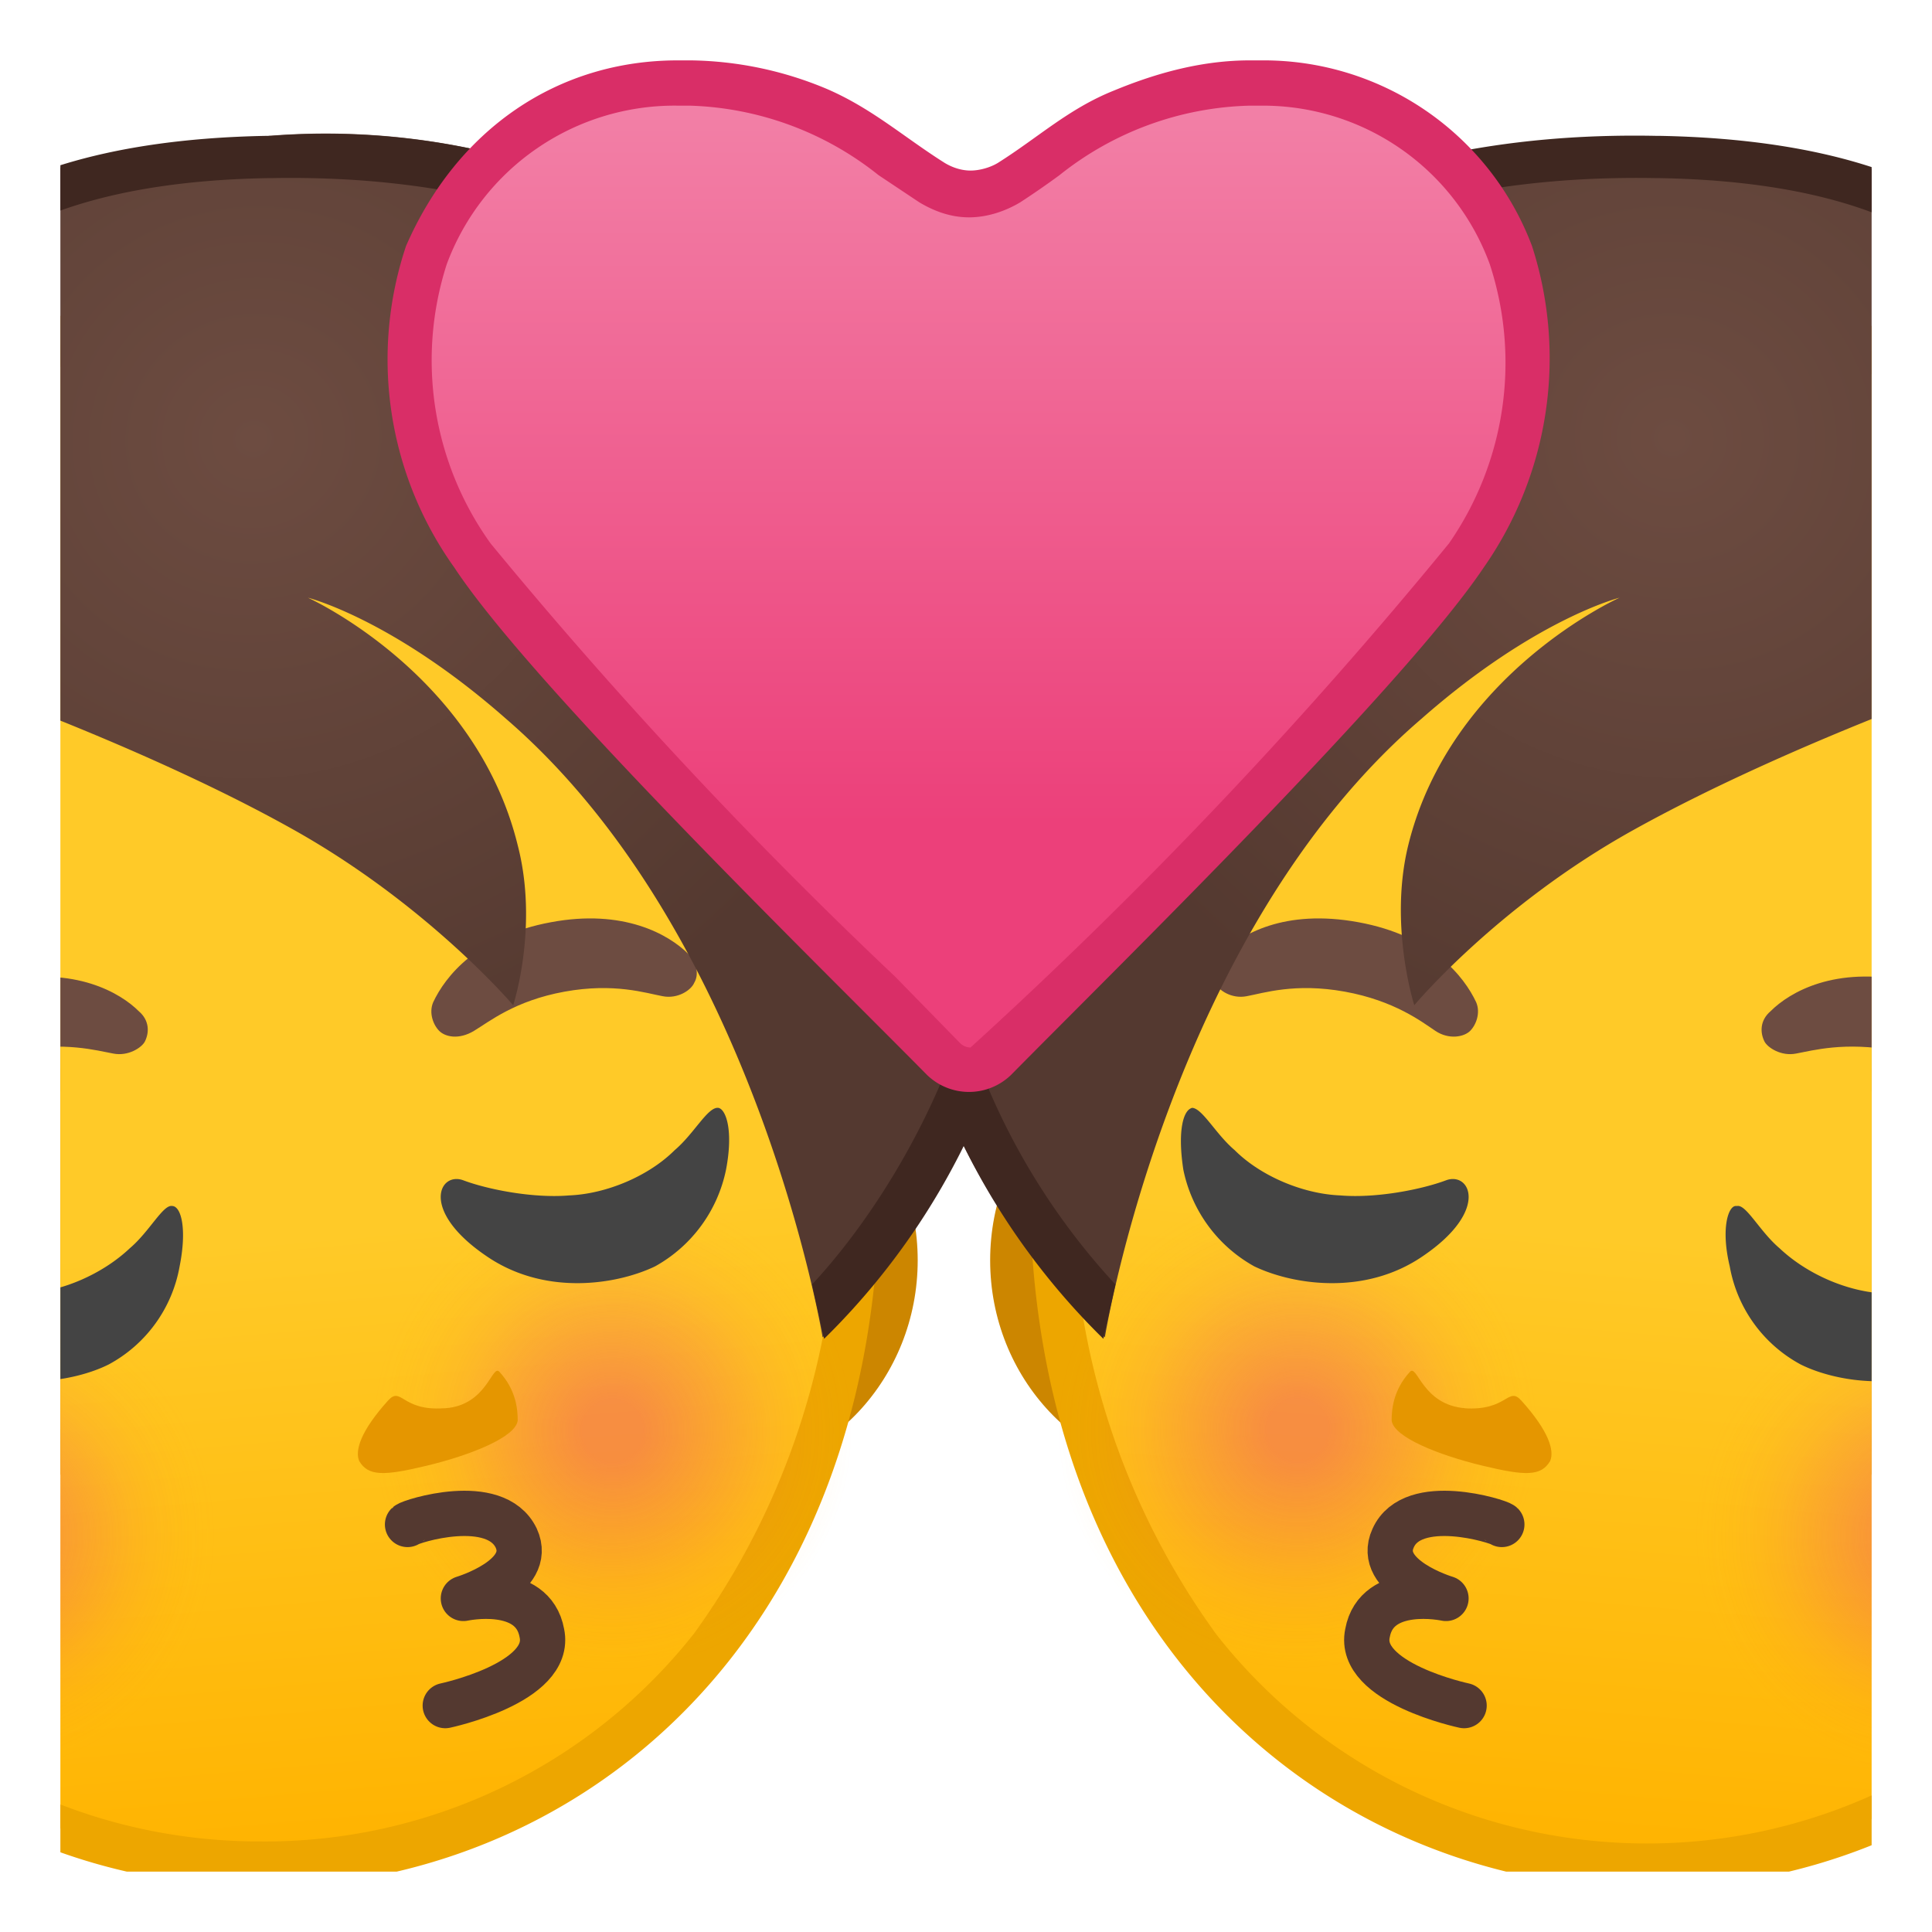 <svg viewBox="0 0 128 128" xmlns="http://www.w3.org/2000/svg" xmlns:xlink="http://www.w3.org/1999/xlink"><defs><path id="a" d="M4 4h120v120H4z"/></defs><clipPath id="b"><use xlink:href="#a"/></clipPath><g clip-path="url(#b)"><defs><path id="c" d="M33.3 5h154v154h-154z"/></defs><clipPath id="d"><use xlink:href="#c"/></clipPath><g clip-path="url(#d)"><path d="M79 96.2c-6.5 0-11.8-5.7-11.8-12.7s5.3-12.7 11.9-12.7h68c6.4 0 11.7 5.7 11.7 12.7s-5.3 12.7-11.8 12.7H79z" fill="#E59600"/><path d="M147 72.3c5.7 0 10.3 5 10.3 11.2s-4.6 11.2-10.3 11.2H79c-5.6 0-10.3-5-10.3-11.2s4.7-11.2 10.4-11.2h68m0-3H79c-7.4 0-13.4 6.4-13.4 14.2s6 14.2 13.4 14.2h68c7.2 0 13.2-6.4 13.2-14.2s-6-14.2-13.3-14.2z" fill="#CC8600"/><linearGradient id="e" x1="109.2" x2="109.2" y1="-8.2" y2="95.2" gradientTransform="rotate(4.9 -221 71)" gradientUnits="userSpaceOnUse"><stop stop-color="#FFCA28" offset=".6"/><stop stop-color="#FFB300" offset="1"/></linearGradient><path d="M109.2 123.5l-3.3-.1a38 38 0 0 1-26.5-14.2A51.4 51.4 0 0 1 70 72c1.2-14.7 6.5-28 14.8-37.5a36.9 36.9 0 0 1 30-13.8A36 36 0 0 1 141 38.3a65 65 0 0 1 9 40.7 52.3 52.3 0 0 1-14.3 33.7 37.8 37.8 0 0 1-26.6 10.8z" fill="url(#e)"/><path d="M112.3 22.2h2.3c9.7 1 18.9 7 25.2 16.9 7 10.7 10 24.8 8.7 39.8a51 51 0 0 1-13.8 32.7A36.3 36.3 0 0 1 106 122a36.2 36.2 0 0 1-25.4-13.7 49.9 49.9 0 0 1-9.1-36 64.4 64.4 0 0 1 14.4-36.6 35.5 35.5 0 0 1 26.4-13.4m0-3c-20.7 0-41 21-43.8 52.8-2.8 33 16.3 51 37.3 52.9l3.4.1c19.9 0 39.7-14.7 42.4-45.9 2.8-33.1-15.2-58-36.7-59.8l-2.6-.1z" fill="#EDA600"/><path d="M80.9 63.2c1.3-1.3 4.2-3 9.1-2.1 4.9.9 7 3.6 7.8 5.3.3.7 0 1.5-.4 1.9-.4.4-1.4.6-2.3 0s-2.7-2-6-2.6c-3.3-.6-5.4.1-6.5.3-1 .2-1.9-.4-2.1-.9-.3-.5-.2-1.3.4-1.9zm36.4 3.8c1.3-1.3 4.3-3 9.1-2 4.9.8 7 3.5 7.8 5.2.3.8 0 1.5-.4 2-.4.3-1.4.5-2.3 0s-2.7-2-6-2.6c-3.3-.6-5.4 0-6.5.2-1 .2-1.9-.4-2.1-.8-.3-.6-.3-1.4.4-2z" fill="#6D4C41"/><radialGradient id="f" cx="-345.9" cy="103.5" r="19.9" gradientTransform="rotate(-5.3 -128.2 -5019)" gradientUnits="userSpaceOnUse"><stop stop-color="#EC407A" stop-opacity=".4" offset=".1"/><stop stop-color="#EC407A" stop-opacity=".1" offset=".5"/><stop stop-color="#FFB300" stop-opacity="0" offset=".8"/><stop stop-color="#FFB300" stop-opacity="0" offset="1"/></radialGradient><circle cx="126.8" cy="101.8" r="17.8" fill="url(#f)"/><radialGradient id="g" cx="-387.3" cy="92.6" r="19.9" gradientTransform="rotate(-5.3 -128.2 -5019)" gradientUnits="userSpaceOnUse"><stop stop-color="#EC407A" stop-opacity=".4" offset=".1"/><stop stop-color="#EC407A" stop-opacity=".1" offset=".5"/><stop stop-color="#FFB300" stop-opacity="0" offset=".8"/><stop stop-color="#FFB300" stop-opacity="0" offset="1"/></radialGradient><circle cx="84.6" cy="94.8" r="17.8" fill="url(#g)"/><path d="M79 73.4c-.6.1-1 1.5-.6 4.1a9.5 9.5 0 0 0 4.7 6.4c2.5 1.2 7.3 2 11.2-.7 4.4-3 3.1-5.6 1.5-5-1.6.6-4.6 1.2-7 1-2.5-.1-5.3-1.3-7-3-1.3-1.1-2.2-2.9-2.9-2.8zm36 6.5c-.5 0-1 1.5-.4 4a9.2 9.2 0 0 0 4.7 6.5c2.4 1.2 7.3 2 11.1-.7 4.4-3 3.1-5.6 1.5-5-1.6.6-4.5 1.2-7 1-2.5-.1-5.2-1.3-7-3-1.3-1.1-2.2-2.9-2.8-2.8z" fill="#444"/><path d="M97 93.3c2.9.2 2.9-1.5 3.8-.5 1.8 2 2.2 3.3 1.9 4-.6 1-1.6 1-4.5.3s-5.9-1.9-6-3c0-.7.1-2 1.2-3.2.5-.6.8 2.2 3.7 2.4z" fill="#E59600"/><radialGradient id="h" cx="-64.2" cy="84.2" r="9.4" gradientTransform="matrix(-.733 -.121 -.082 .618 55 43.9)" gradientUnits="userSpaceOnUse"><stop stop-color="#543930" offset="0"/><stop stop-color="#543930" offset="1"/></radialGradient><path d="M99.5 101c-.2-.2-5.9-2-7.2.9-1.2 2.6 3.5 4 3.5 4s-4.6-1-5.2 2.3c-.7 3.3 6.4 4.8 6.4 4.8" fill="none" stroke="url(#h)" stroke-linecap="round" stroke-linejoin="round" stroke-miterlimit="10" stroke-width="3"/><radialGradient id="i" cx="106.5" cy="31.9" r="45.2" gradientTransform="matrix(-1.019 -.02 0 .996 219.3 -.6)" gradientUnits="userSpaceOnUse"><stop stop-color="#6D4C41" offset="0"/><stop stop-color="#543930" offset="1"/></radialGradient><path d="M110 9.1c22.8.5 25.1 11.1 25.8 11 6.5-1.2 15.6 4 20.5 12.6 12.8 22.5-2.8 39.7-3.2 41.6-1.7 10-2.5 11.8-2.5 11.8s-.5-13.9-8.3-23c-5-6-9.7-18.7-9.7-18.7s-13.8 4.7-24.4 10.6c-9 5-14.5 11.6-14.5 11.6S92 61.3 93.3 56c2.8-11.4 14-16.4 14-16.4s-5.6 1.4-13.1 8c-16.7 14.3-21 41-21 41A46.6 46.6 0 0 1 59 51.9c.6-9.3 9.5-43.7 50.8-42.8z" fill="url(#i)"/><path d="M132.8 20.9c-3.3-5.7-11-8.9-22.9-9.1h-.2C93 11.5 80.2 17 71.5 28.4c-7 9-9.3 19.6-9.6 24.2a45.2 45.2 0 0 0 12 32.5l-.8 3.6a47.1 47.1 0 0 1-14-36.9c.6-9.2 9.4-43.6 50.6-42.8h.2c22.7.4 25.2 11 25.8 11v.1c.9-.1 1.7-.2 2.7-.1 6.5 0 12.6 4.3 17.3 11.7 13.8 22-2.3 40.7-2.6 42.7-1.7 10-2.5 11.7-2.5 11.7s-.2-3.1-1.1-7.4l1.1-6.1c.3-.5 14.7-19.8 2.8-39-4-6.6-9.4-10.7-15-10.8l-2 .1h-.7c-1.7 0-2.5-1.4-2.9-2z" fill="#3F2720"/></g><path clip-path="url(#d)" fill="none" d="M55.9 13.1h108.9V122H55.9z"/></g><g clip-path="url(#b)"><defs><path id="j" transform="rotate(180 16.2 82)" d="M-60.8 5h154v154h-154z"/></defs><clipPath id="k"><use xlink:href="#j"/></clipPath><g clip-path="url(#k)"><path d="M-20.5 96.2c-6.5 0-11.8-5.7-11.8-12.7s5.3-12.7 11.8-12.7h68c6.5 0 11.8 5.7 11.8 12.7S54 96.2 47.4 96.2h-68z" fill="#E59600"/><path d="M47.4 72.3c5.7 0 10.4 5 10.4 11.2S53 94.7 47.4 94.7h-68c-5.6 0-10.2-5-10.2-11.2s4.6-11.2 10.3-11.2h68m0-3h-68c-7.3 0-13.3 6.4-13.3 14.2s6 14.2 13.3 14.2h68c7.3 0 13.3-6.4 13.3-14.2s-6-14.2-13.4-14.2z" fill="#CC8600"/><linearGradient id="l" x1="15.4" x2="15.4" y1="-.1" y2="103.2" gradientTransform="scale(-1 1) rotate(4.9 -237.1 -305)" gradientUnits="userSpaceOnUse"><stop stop-color="#FFCA28" offset=".6"/><stop stop-color="#FFB300" offset="1"/></linearGradient><path d="M17.3 123.5c-10 0-19.4-3.8-26.6-10.8-8.1-8-13-19.6-14.2-33.7a65 65 0 0 1 8.9-40.7 36 36 0 0 1 28.9-17.6c9.9 0 19.6 5 27.4 14A65.9 65.9 0 0 1 56.5 72a51 51 0 0 1-9.4 37 37.7 37.7 0 0 1-29.8 14.4z" fill="url(#l)"/><path d="M14.3 22.2c9.4 0 18.8 4.8 26.3 13.4 8 9.3 13.2 22.3 14.4 36.6a50 50 0 0 1-9 36A36.2 36.2 0 0 1 17.2 122c-9.6 0-18.7-3.7-25.5-10.4a50.9 50.9 0 0 1-13.9-32.7 63.5 63.5 0 0 1 8.8-39.8 34.5 34.5 0 0 1 27.6-17m0-3l-2.7.2C-9.9 21.2-27.9 45.9-25 79.1c2.6 31.2 22.4 45.9 42.3 45.9l3.4-.1c21-1.9 40.1-20 37.3-53-2.7-31.8-23-52.7-43.8-52.7z" fill="#EDA600"/><path d="M45.6 63.2c-1.3-1.3-4.3-3-9.1-2.1-4.9.9-7 3.6-7.8 5.3-.3.7 0 1.5.4 1.9.4.4 1.3.6 2.3 0s2.7-2 6-2.6c3.3-.6 5.4.1 6.5.3 1 .2 1.9-.4 2.1-.9.3-.5.2-1.3-.4-1.9zM9.2 67C8 65.8 5 64 .1 65c-4.9.8-7 3.5-7.8 5.2-.3.8 0 1.5.4 2 .4.3 1.3.5 2.3 0s2.7-2 6-2.6c3.3-.6 5.4 0 6.5.2 1 .2 1.9-.4 2.1-.8.3-.6.3-1.4-.4-2z" fill="#6D4C41"/><radialGradient id="m" cx="-439.6" cy="94.8" r="19.9" gradientTransform="scale(-1 1) rotate(-5.3 -144.4 -4668.3)" gradientUnits="userSpaceOnUse"><stop stop-color="#EC407A" stop-opacity=".4" offset=".1"/><stop stop-color="#EC407A" stop-opacity=".1" offset=".5"/><stop stop-color="#FFB300" stop-opacity="0" offset=".8"/><stop stop-color="#FFB300" stop-opacity="0" offset="1"/></radialGradient><circle cx="-.3" cy="101.8" r="17.8" fill="url(#m)"/><radialGradient id="n" cx="-481" cy="84" r="19.9" gradientTransform="scale(-1 1) rotate(-5.3 -144.4 -4668.3)" gradientUnits="userSpaceOnUse"><stop stop-color="#EC407A" stop-opacity=".4" offset=".1"/><stop stop-color="#EC407A" stop-opacity=".1" offset=".5"/><stop stop-color="#FFB300" stop-opacity="0" offset=".8"/><stop stop-color="#FFB300" stop-opacity="0" offset="1"/></radialGradient><circle cx="41.9" cy="94.8" r="17.8" fill="url(#n)"/><path d="M47.6 73.4c.5.1 1 1.5.5 4.1a9.5 9.5 0 0 1-4.7 6.4c-2.5 1.2-7.3 2-11.2-.7-4.4-3-3.1-5.6-1.5-5 1.6.6 4.6 1.2 7 1 2.5-.1 5.3-1.3 7-3 1.3-1.1 2.2-2.9 2.9-2.8zm-36.2 6.5c.6 0 1 1.5.5 4a9.2 9.2 0 0 1-4.7 6.5c-2.4 1.2-7.3 2-11.1-.7-4.4-3-3.1-5.6-1.5-5 1.6.6 4.5 1.2 7 1 2.5-.1 5.2-1.3 7-3 1.3-1.1 2.2-2.9 2.8-2.8z" fill="#444"/><path d="M29.4 93.3c-2.8.2-2.8-1.5-3.7-.5-1.8 2-2.2 3.3-1.9 4 .6 1 1.6 1 4.5.3s5.9-1.9 6-3c0-.7-.1-2-1.2-3.2-.5-.6-.8 2.2-3.6 2.4z" fill="#E59600"/><radialGradient id="o" cx="61.6" cy="108.5" r="9.4" gradientTransform="matrix(.733 -.121 .082 .618 -22.7 43.9)" gradientUnits="userSpaceOnUse"><stop stop-color="#543930" offset="0"/><stop stop-color="#543930" offset="1"/></radialGradient><path d="M27 101c.2-.2 5.8-2 7.2.9 1.2 2.6-3.5 4-3.5 4s4.6-1 5.2 2.3c.7 3.3-6.4 4.8-6.4 4.8" fill="none" stroke="url(#o)" stroke-linecap="round" stroke-linejoin="round" stroke-miterlimit="10" stroke-width="3"/><radialGradient id="p" cx="15.5" cy="30.1" r="45.2" gradientTransform="matrix(1.019 -.02 0 .996 1 -.6)" gradientUnits="userSpaceOnUse"><stop stop-color="#6D4C41" offset="0"/><stop stop-color="#543930" offset="1"/></radialGradient><path d="M17.7 9.1C-5 9.6-7.5 20.2-8 20.1c-6.6-1.2-15.6 4-20.5 12.6-12.8 22.5 2.8 39.7 3.1 41.6 1.8 10 2.6 11.8 2.6 11.8s.5-13.9 8.2-23c5-6 9.7-18.7 9.7-18.7S9 49.1 19.5 55C28.4 60 34 66.6 34 66.6s1.7-5.2.3-10.6c-2.8-11.4-13.9-16.4-13.9-16.4s5.6 1.4 13.1 8c16.6 14.3 21 41 21 41 5.7-5.3 15.2-18 14-36.7A47.1 47.1 0 0 0 17.8 9z" fill="url(#p)"/><path d="M-5.2 20.9c3.4-5.7 11.1-8.9 23-9.1h.2c16.6-.3 29.5 5.3 38.2 16.6 6.9 9 9.2 19.6 9.6 24.2 1 14.2-6.5 26.6-12 32.5l.8 3.6a47.1 47.1 0 0 0 14-36.9A47.2 47.2 0 0 0 18 9h-.3C-5 9.4-7.4 20-8 20v.1l-2.6-.2c-6.6.2-12.6 4.4-17.3 11.8-13.9 22 2.2 40.7 2.5 42.7 1.8 10 2.6 11.7 2.6 11.7s.1-3.1 1-7.4l-1-6.1c-.3-.5-14.7-19.9-2.9-39 4.1-6.6 9.5-10.7 15.1-10.8l2 .1h.6c1.8 0 2.6-1.4 3-2z" fill="#3F2720"/></g><path transform="rotate(180 16.2 67.6)" clip-path="url(#k)" fill="none" d="M-38.3 13.1H70.6V122H-38.3z"/></g><linearGradient id="q" x1="64.2" x2="64.2" y1="-4.4" y2="54.6" gradientUnits="userSpaceOnUse"><stop stop-color="#F48FB1" offset="0"/><stop stop-color="#EC407A" offset="1"/></linearGradient><path d="M64.2 70.9c-.6 0-1.3-.3-1.7-.7L58 65.8a312.6 312.6 0 0 1-26.8-29 22.7 22.7 0 0 1-3-20c3-7 9.2-11.3 16.5-11.3h1A22.6 22.6 0 0 1 59 10.3l2.6 1.8c.7.5 1.6.7 2.5.7s1.8-.2 2.6-.7l2.5-1.8c1.6-1.1 3.2-2.2 5-3 2.8-1.1 5.6-1.7 8.4-1.8h1c7.2 0 13.4 4.2 16.4 11.4a22 22 0 0 1-3 19.9 312.6 312.6 0 0 1-26.8 29L66 70.1c-.5.5-1.1.8-1.8.8z" fill="url(#q)"/><path d="M44.8 7h.9a21 21 0 0 1 12.5 4.6l2.7 1.8c1 .6 2.1 1 3.3 1s2.4-.4 3.4-1a56 56 0 0 0 2.6-1.8A21 21 0 0 1 82.8 7h.8a16 16 0 0 1 15.1 10.5A21 21 0 0 1 96 36a315.3 315.3 0 0 1-31.7 33.4 1 1 0 0 1-.7-.3l-4.3-4.4A314.9 314.9 0 0 1 32.5 36a20.8 20.8 0 0 1-2.9-18.5A16.1 16.1 0 0 1 44.9 7m38.9-3h-1c-3.1 0-6.1.8-9 2-3 1.2-5 3.1-7.7 4.8-.5.3-1.2.5-1.8.5s-1.2-.2-1.7-.5c-2.7-1.7-4.8-3.6-7.8-4.9a24 24 0 0 0-9-1.9h-.9c-7.9 0-14.6 4.5-18 12.3a23.7 23.7 0 0 0 3.2 21.3c5.2 7.9 24.3 26.5 31.3 33.6a4 4 0 0 0 5.6 0c7-7.1 26-25.7 31.3-33.6a24.2 24.2 0 0 0 3.2-21.3A19 19 0 0 0 83.6 4z" fill="#D92E67"/></svg>